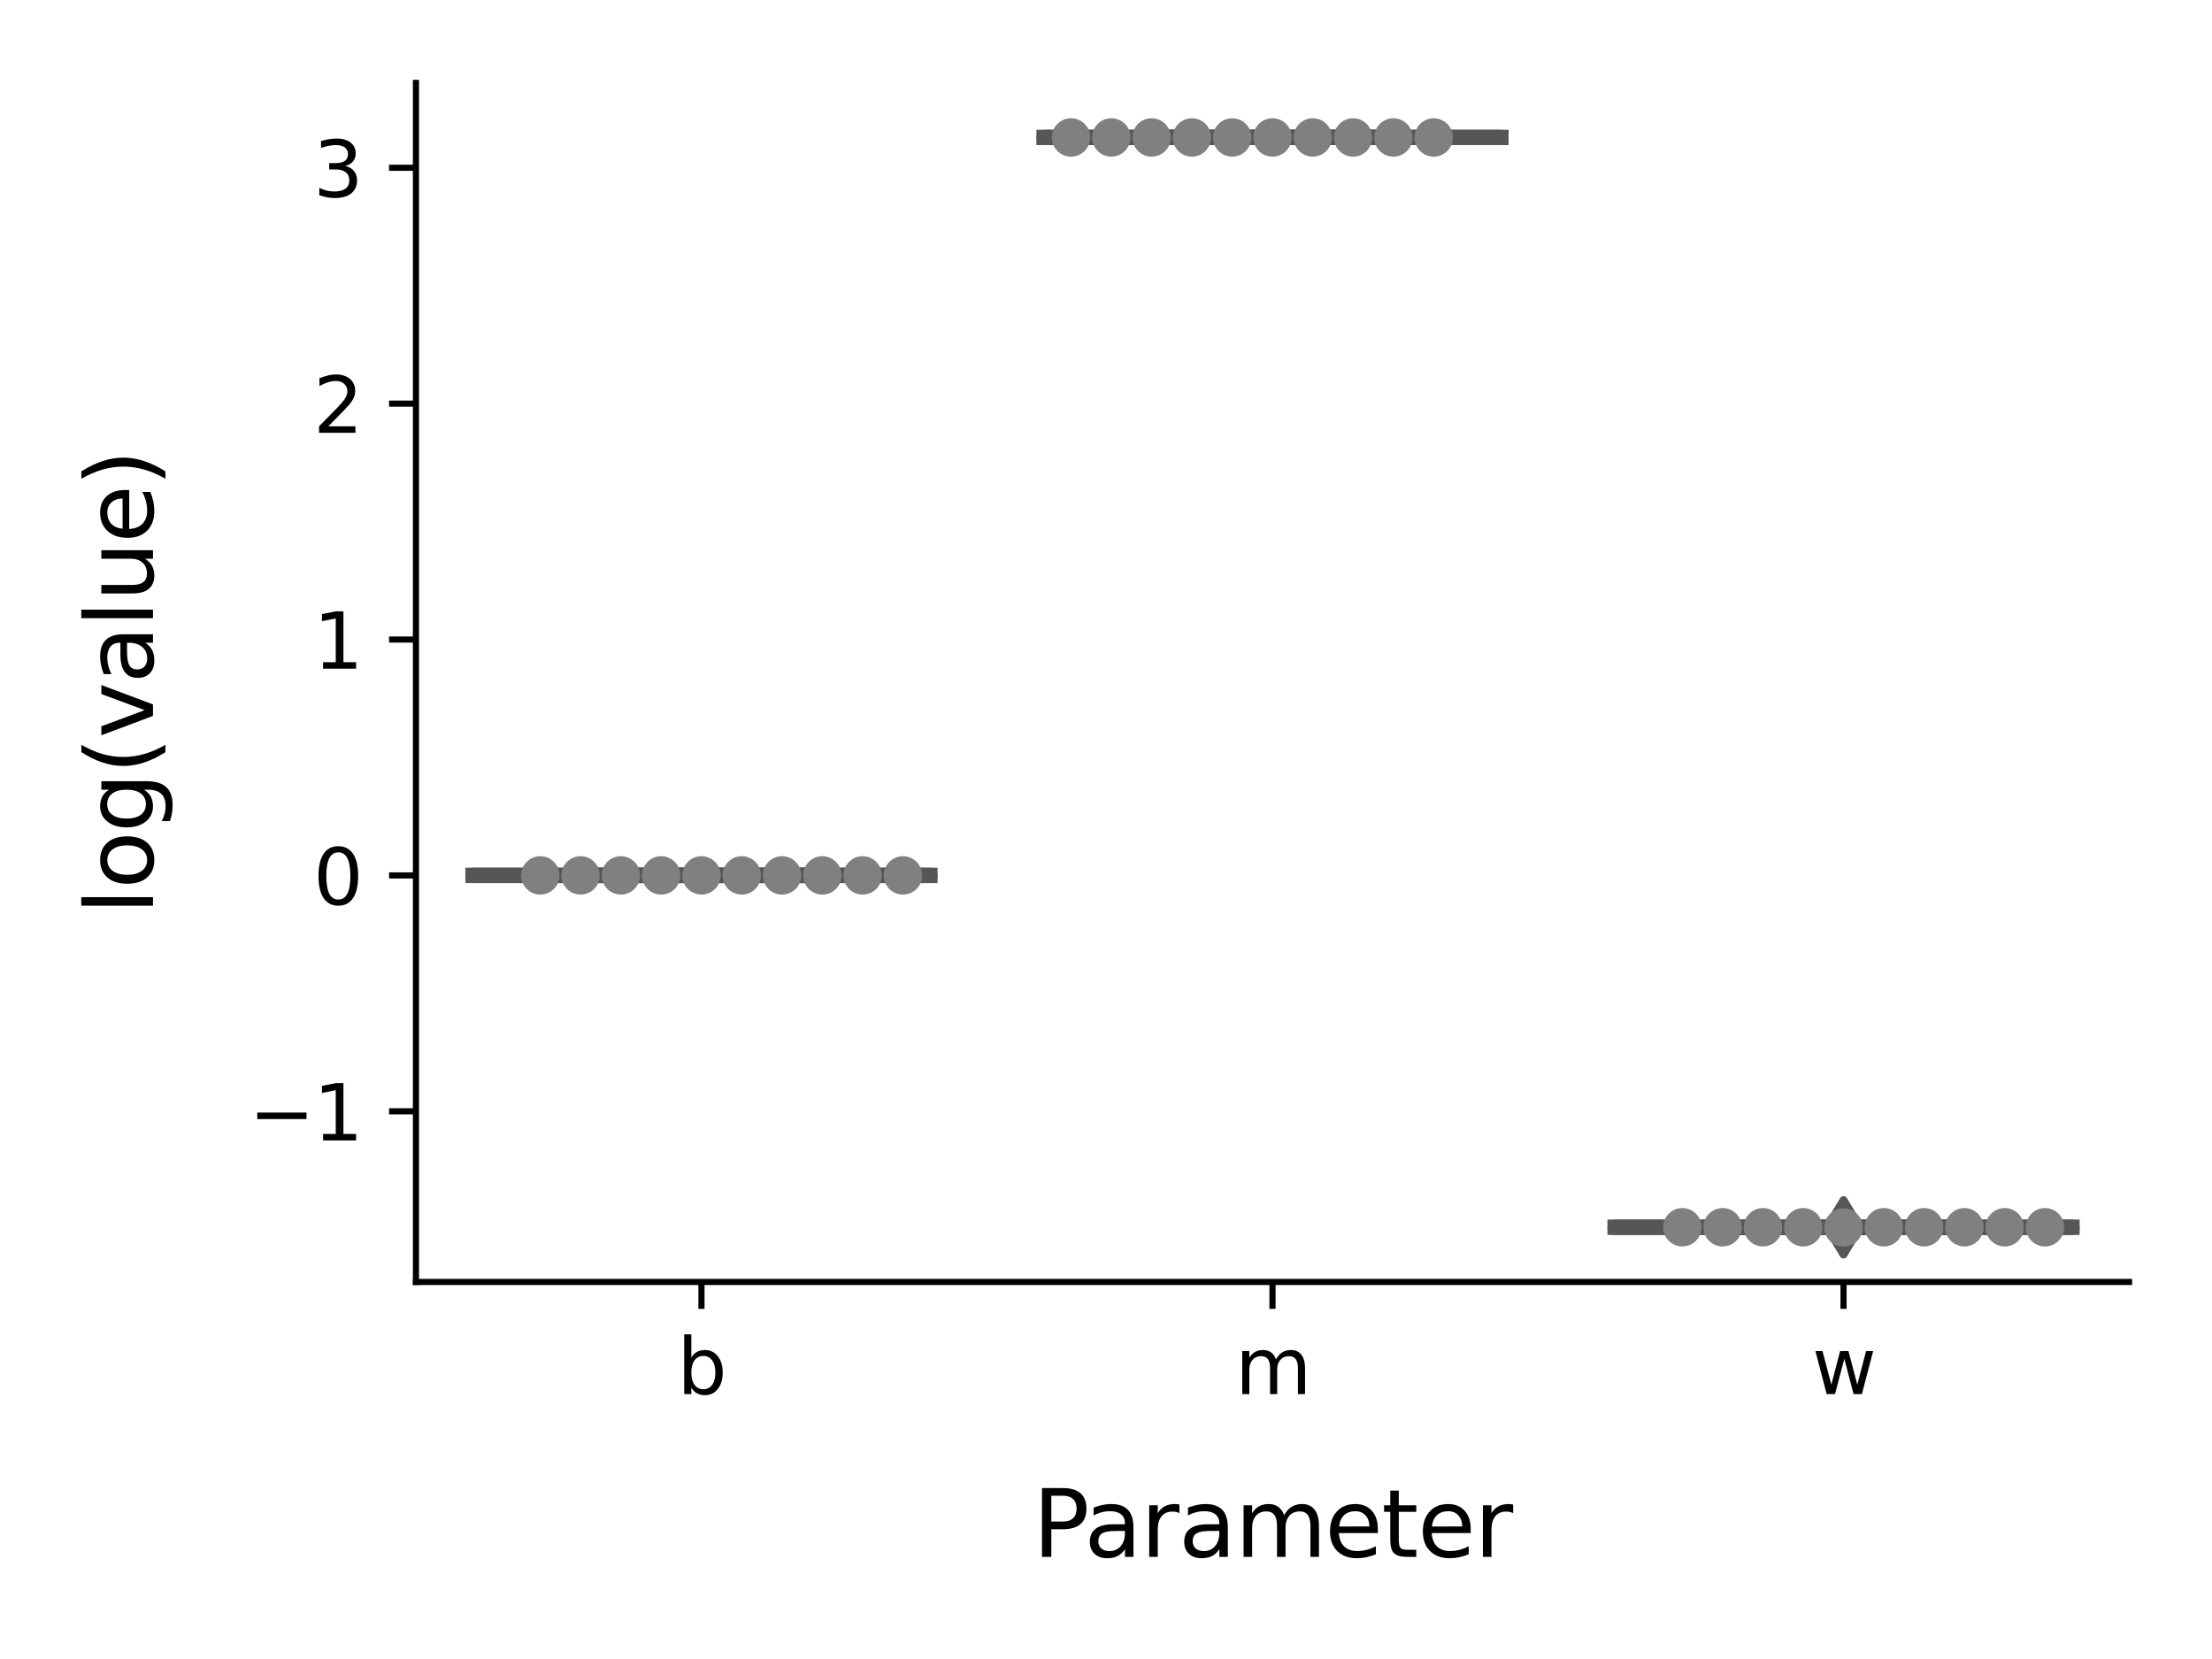 <?xml version="1.0" encoding="utf-8" standalone="no"?>
<!DOCTYPE svg PUBLIC "-//W3C//DTD SVG 1.1//EN"
  "http://www.w3.org/Graphics/SVG/1.1/DTD/svg11.dtd">
<svg xmlns:xlink="http://www.w3.org/1999/xlink" width="288pt" height="216pt" viewBox="0 0 288 216" xmlns="http://www.w3.org/2000/svg" version="1.1">
 <defs>
  <style type="text/css">*{stroke-linejoin: round; stroke-linecap: butt}</style>
 </defs>
 <g id="figure_1">
  <g id="patch_1">
   <path d="M 0 216 
L 288 216 
L 288 0 
L 0 0 
z
" style="fill: #ffffff"/>
  </g>
  <g id="axes_1">
   <g id="patch_2">
    <path d="M 54.156 166.908 
L 277.2 166.908 
L 277.2 10.8 
L 54.156 10.8 
z
" style="fill: #ffffff"/>
   </g>
   <g id="patch_3">
    <path d="M 61.591 113.976 
L 121.069 113.976 
L 121.069 113.976 
L 61.591 113.976 
L 61.591 113.976 
z
" clip-path="url(#p852130803a)" style="fill: #3a90e3; stroke: #565656; stroke-width: 2; stroke-linejoin: miter"/>
   </g>
   <g id="patch_4">
    <path d="M 135.939 17.896 
L 195.417 17.896 
L 195.417 17.896 
L 135.939 17.896 
L 135.939 17.896 
z
" clip-path="url(#p852130803a)" style="fill: #3a90e3; stroke: #565656; stroke-width: 2; stroke-linejoin: miter"/>
   </g>
   <g id="patch_5">
    <path d="M 210.287 159.786 
L 269.765 159.786 
L 269.765 159.786 
L 210.287 159.786 
L 210.287 159.786 
z
" clip-path="url(#p852130803a)" style="fill: #3a90e3; stroke: #565656; stroke-width: 2; stroke-linejoin: miter"/>
   </g>
   <g id="matplotlib.axis_1">
    <g id="xtick_1">
     <g id="line2d_1">
      <defs>
       <path id="mbb38326d8b" d="M 0 0 
L 0 3.5 
" style="stroke: #000000; stroke-width: 0.8"/>
      </defs>
      <g>
       <use xlink:href="#mbb38326d8b" x="91.33" y="166.908" style="stroke: #000000; stroke-width: 0.8"/>
      </g>
     </g>
     <g id="text_1">
      <!-- b -->
      <g transform="translate(88.156 181.507)scale(0.1 -0.1)">
       <defs>
        <path id="DejaVuSans-62" d="M 3116 1747 
Q 3116 2381 2855 2742 
Q 2594 3103 2138 3103 
Q 1681 3103 1420 2742 
Q 1159 2381 1159 1747 
Q 1159 1113 1420 752 
Q 1681 391 2138 391 
Q 2594 391 2855 752 
Q 3116 1113 3116 1747 
z
M 1159 2969 
Q 1341 3281 1617 3432 
Q 1894 3584 2278 3584 
Q 2916 3584 3314 3078 
Q 3713 2572 3713 1747 
Q 3713 922 3314 415 
Q 2916 -91 2278 -91 
Q 1894 -91 1617 61 
Q 1341 213 1159 525 
L 1159 0 
L 581 0 
L 581 4863 
L 1159 4863 
L 1159 2969 
z
" transform="scale(0.016)"/>
       </defs>
       <use xlink:href="#DejaVuSans-62"/>
      </g>
     </g>
    </g>
    <g id="xtick_2">
     <g id="line2d_2">
      <g>
       <use xlink:href="#mbb38326d8b" x="165.678" y="166.908" style="stroke: #000000; stroke-width: 0.8"/>
      </g>
     </g>
     <g id="text_2">
      <!-- m -->
      <g transform="translate(160.808 181.507)scale(0.1 -0.1)">
       <defs>
        <path id="DejaVuSans-6d" d="M 3328 2828 
Q 3544 3216 3844 3400 
Q 4144 3584 4550 3584 
Q 5097 3584 5394 3201 
Q 5691 2819 5691 2113 
L 5691 0 
L 5113 0 
L 5113 2094 
Q 5113 2597 4934 2840 
Q 4756 3084 4391 3084 
Q 3944 3084 3684 2787 
Q 3425 2491 3425 1978 
L 3425 0 
L 2847 0 
L 2847 2094 
Q 2847 2600 2669 2842 
Q 2491 3084 2119 3084 
Q 1678 3084 1418 2786 
Q 1159 2488 1159 1978 
L 1159 0 
L 581 0 
L 581 3500 
L 1159 3500 
L 1159 2956 
Q 1356 3278 1631 3431 
Q 1906 3584 2284 3584 
Q 2666 3584 2933 3390 
Q 3200 3197 3328 2828 
z
" transform="scale(0.016)"/>
       </defs>
       <use xlink:href="#DejaVuSans-6d"/>
      </g>
     </g>
    </g>
    <g id="xtick_3">
     <g id="line2d_3">
      <g>
       <use xlink:href="#mbb38326d8b" x="240.026" y="166.908" style="stroke: #000000; stroke-width: 0.8"/>
      </g>
     </g>
     <g id="text_3">
      <!-- w -->
      <g transform="translate(235.937 181.507)scale(0.1 -0.1)">
       <defs>
        <path id="DejaVuSans-77" d="M 269 3500 
L 844 3500 
L 1563 769 
L 2278 3500 
L 2956 3500 
L 3675 769 
L 4391 3500 
L 4966 3500 
L 4050 0 
L 3372 0 
L 2619 2869 
L 1863 0 
L 1184 0 
L 269 3500 
z
" transform="scale(0.016)"/>
       </defs>
       <use xlink:href="#DejaVuSans-77"/>
      </g>
     </g>
    </g>
    <g id="text_4">
     <!-- Parameter -->
     <g transform="translate(134.463 202.704)scale(0.12 -0.12)">
      <defs>
       <path id="DejaVuSans-50" d="M 1259 4147 
L 1259 2394 
L 2053 2394 
Q 2494 2394 2734 2622 
Q 2975 2850 2975 3272 
Q 2975 3691 2734 3919 
Q 2494 4147 2053 4147 
L 1259 4147 
z
M 628 4666 
L 2053 4666 
Q 2838 4666 3239 4311 
Q 3641 3956 3641 3272 
Q 3641 2581 3239 2228 
Q 2838 1875 2053 1875 
L 1259 1875 
L 1259 0 
L 628 0 
L 628 4666 
z
" transform="scale(0.016)"/>
       <path id="DejaVuSans-61" d="M 2194 1759 
Q 1497 1759 1228 1600 
Q 959 1441 959 1056 
Q 959 750 1161 570 
Q 1363 391 1709 391 
Q 2188 391 2477 730 
Q 2766 1069 2766 1631 
L 2766 1759 
L 2194 1759 
z
M 3341 1997 
L 3341 0 
L 2766 0 
L 2766 531 
Q 2569 213 2275 61 
Q 1981 -91 1556 -91 
Q 1019 -91 701 211 
Q 384 513 384 1019 
Q 384 1609 779 1909 
Q 1175 2209 1959 2209 
L 2766 2209 
L 2766 2266 
Q 2766 2663 2505 2880 
Q 2244 3097 1772 3097 
Q 1472 3097 1187 3025 
Q 903 2953 641 2809 
L 641 3341 
Q 956 3463 1253 3523 
Q 1550 3584 1831 3584 
Q 2591 3584 2966 3190 
Q 3341 2797 3341 1997 
z
" transform="scale(0.016)"/>
       <path id="DejaVuSans-72" d="M 2631 2963 
Q 2534 3019 2420 3045 
Q 2306 3072 2169 3072 
Q 1681 3072 1420 2755 
Q 1159 2438 1159 1844 
L 1159 0 
L 581 0 
L 581 3500 
L 1159 3500 
L 1159 2956 
Q 1341 3275 1631 3429 
Q 1922 3584 2338 3584 
Q 2397 3584 2469 3576 
Q 2541 3569 2628 3553 
L 2631 2963 
z
" transform="scale(0.016)"/>
       <path id="DejaVuSans-65" d="M 3597 1894 
L 3597 1613 
L 953 1613 
Q 991 1019 1311 708 
Q 1631 397 2203 397 
Q 2534 397 2845 478 
Q 3156 559 3463 722 
L 3463 178 
Q 3153 47 2828 -22 
Q 2503 -91 2169 -91 
Q 1331 -91 842 396 
Q 353 884 353 1716 
Q 353 2575 817 3079 
Q 1281 3584 2069 3584 
Q 2775 3584 3186 3129 
Q 3597 2675 3597 1894 
z
M 3022 2063 
Q 3016 2534 2758 2815 
Q 2500 3097 2075 3097 
Q 1594 3097 1305 2825 
Q 1016 2553 972 2059 
L 3022 2063 
z
" transform="scale(0.016)"/>
       <path id="DejaVuSans-74" d="M 1172 4494 
L 1172 3500 
L 2356 3500 
L 2356 3053 
L 1172 3053 
L 1172 1153 
Q 1172 725 1289 603 
Q 1406 481 1766 481 
L 2356 481 
L 2356 0 
L 1766 0 
Q 1100 0 847 248 
Q 594 497 594 1153 
L 594 3053 
L 172 3053 
L 172 3500 
L 594 3500 
L 594 4494 
L 1172 4494 
z
" transform="scale(0.016)"/>
      </defs>
      <use xlink:href="#DejaVuSans-50"/>
      <use xlink:href="#DejaVuSans-61" x="55.803"/>
      <use xlink:href="#DejaVuSans-72" x="117.082"/>
      <use xlink:href="#DejaVuSans-61" x="158.195"/>
      <use xlink:href="#DejaVuSans-6d" x="219.475"/>
      <use xlink:href="#DejaVuSans-65" x="316.887"/>
      <use xlink:href="#DejaVuSans-74" x="378.41"/>
      <use xlink:href="#DejaVuSans-65" x="417.619"/>
      <use xlink:href="#DejaVuSans-72" x="479.143"/>
     </g>
    </g>
   </g>
   <g id="matplotlib.axis_2">
    <g id="ytick_1">
     <g id="line2d_4">
      <defs>
       <path id="me6b6efa51b" d="M 0 0 
L -3.5 0 
" style="stroke: #000000; stroke-width: 0.8"/>
      </defs>
      <g>
       <use xlink:href="#me6b6efa51b" x="54.156" y="144.688" style="stroke: #000000; stroke-width: 0.8"/>
      </g>
     </g>
     <g id="text_5">
      <!-- −1 -->
      <g transform="translate(32.414 148.488)scale(0.1 -0.1)">
       <defs>
        <path id="DejaVuSans-2212" d="M 678 2272 
L 4684 2272 
L 4684 1741 
L 678 1741 
L 678 2272 
z
" transform="scale(0.016)"/>
        <path id="DejaVuSans-31" d="M 794 531 
L 1825 531 
L 1825 4091 
L 703 3866 
L 703 4441 
L 1819 4666 
L 2450 4666 
L 2450 531 
L 3481 531 
L 3481 0 
L 794 0 
L 794 531 
z
" transform="scale(0.016)"/>
       </defs>
       <use xlink:href="#DejaVuSans-2212"/>
       <use xlink:href="#DejaVuSans-31" x="83.789"/>
      </g>
     </g>
    </g>
    <g id="ytick_2">
     <g id="line2d_5">
      <g>
       <use xlink:href="#me6b6efa51b" x="54.156" y="113.976" style="stroke: #000000; stroke-width: 0.8"/>
      </g>
     </g>
     <g id="text_6">
      <!-- 0 -->
      <g transform="translate(40.793 117.775)scale(0.1 -0.1)">
       <defs>
        <path id="DejaVuSans-30" d="M 2034 4250 
Q 1547 4250 1301 3770 
Q 1056 3291 1056 2328 
Q 1056 1369 1301 889 
Q 1547 409 2034 409 
Q 2525 409 2770 889 
Q 3016 1369 3016 2328 
Q 3016 3291 2770 3770 
Q 2525 4250 2034 4250 
z
M 2034 4750 
Q 2819 4750 3233 4129 
Q 3647 3509 3647 2328 
Q 3647 1150 3233 529 
Q 2819 -91 2034 -91 
Q 1250 -91 836 529 
Q 422 1150 422 2328 
Q 422 3509 836 4129 
Q 1250 4750 2034 4750 
z
" transform="scale(0.016)"/>
       </defs>
       <use xlink:href="#DejaVuSans-30"/>
      </g>
     </g>
    </g>
    <g id="ytick_3">
     <g id="line2d_6">
      <g>
       <use xlink:href="#me6b6efa51b" x="54.156" y="83.264" style="stroke: #000000; stroke-width: 0.8"/>
      </g>
     </g>
     <g id="text_7">
      <!-- 1 -->
      <g transform="translate(40.793 87.063)scale(0.1 -0.1)">
       <use xlink:href="#DejaVuSans-31"/>
      </g>
     </g>
    </g>
    <g id="ytick_4">
     <g id="line2d_7">
      <g>
       <use xlink:href="#me6b6efa51b" x="54.156" y="52.552" style="stroke: #000000; stroke-width: 0.8"/>
      </g>
     </g>
     <g id="text_8">
      <!-- 2 -->
      <g transform="translate(40.793 56.351)scale(0.1 -0.1)">
       <defs>
        <path id="DejaVuSans-32" d="M 1228 531 
L 3431 531 
L 3431 0 
L 469 0 
L 469 531 
Q 828 903 1448 1529 
Q 2069 2156 2228 2338 
Q 2531 2678 2651 2914 
Q 2772 3150 2772 3378 
Q 2772 3750 2511 3984 
Q 2250 4219 1831 4219 
Q 1534 4219 1204 4116 
Q 875 4013 500 3803 
L 500 4441 
Q 881 4594 1212 4672 
Q 1544 4750 1819 4750 
Q 2544 4750 2975 4387 
Q 3406 4025 3406 3419 
Q 3406 3131 3298 2873 
Q 3191 2616 2906 2266 
Q 2828 2175 2409 1742 
Q 1991 1309 1228 531 
z
" transform="scale(0.016)"/>
       </defs>
       <use xlink:href="#DejaVuSans-32"/>
      </g>
     </g>
    </g>
    <g id="ytick_5">
     <g id="line2d_8">
      <g>
       <use xlink:href="#me6b6efa51b" x="54.156" y="21.839" style="stroke: #000000; stroke-width: 0.8"/>
      </g>
     </g>
     <g id="text_9">
      <!-- 3 -->
      <g transform="translate(40.793 25.638)scale(0.1 -0.1)">
       <defs>
        <path id="DejaVuSans-33" d="M 2597 2516 
Q 3050 2419 3304 2112 
Q 3559 1806 3559 1356 
Q 3559 666 3084 287 
Q 2609 -91 1734 -91 
Q 1441 -91 1130 -33 
Q 819 25 488 141 
L 488 750 
Q 750 597 1062 519 
Q 1375 441 1716 441 
Q 2309 441 2620 675 
Q 2931 909 2931 1356 
Q 2931 1769 2642 2001 
Q 2353 2234 1838 2234 
L 1294 2234 
L 1294 2753 
L 1863 2753 
Q 2328 2753 2575 2939 
Q 2822 3125 2822 3475 
Q 2822 3834 2567 4026 
Q 2313 4219 1838 4219 
Q 1578 4219 1281 4162 
Q 984 4106 628 3988 
L 628 4550 
Q 988 4650 1302 4700 
Q 1616 4750 1894 4750 
Q 2613 4750 3031 4423 
Q 3450 4097 3450 3541 
Q 3450 3153 3228 2886 
Q 3006 2619 2597 2516 
z
" transform="scale(0.016)"/>
       </defs>
       <use xlink:href="#DejaVuSans-33"/>
      </g>
     </g>
    </g>
    <g id="text_10">
     <!-- log(value) -->
     <g transform="translate(19.918 119.073)rotate(-90)scale(0.12 -0.12)">
      <defs>
       <path id="DejaVuSans-6c" d="M 603 4863 
L 1178 4863 
L 1178 0 
L 603 0 
L 603 4863 
z
" transform="scale(0.016)"/>
       <path id="DejaVuSans-6f" d="M 1959 3097 
Q 1497 3097 1228 2736 
Q 959 2375 959 1747 
Q 959 1119 1226 758 
Q 1494 397 1959 397 
Q 2419 397 2687 759 
Q 2956 1122 2956 1747 
Q 2956 2369 2687 2733 
Q 2419 3097 1959 3097 
z
M 1959 3584 
Q 2709 3584 3137 3096 
Q 3566 2609 3566 1747 
Q 3566 888 3137 398 
Q 2709 -91 1959 -91 
Q 1206 -91 779 398 
Q 353 888 353 1747 
Q 353 2609 779 3096 
Q 1206 3584 1959 3584 
z
" transform="scale(0.016)"/>
       <path id="DejaVuSans-67" d="M 2906 1791 
Q 2906 2416 2648 2759 
Q 2391 3103 1925 3103 
Q 1463 3103 1205 2759 
Q 947 2416 947 1791 
Q 947 1169 1205 825 
Q 1463 481 1925 481 
Q 2391 481 2648 825 
Q 2906 1169 2906 1791 
z
M 3481 434 
Q 3481 -459 3084 -895 
Q 2688 -1331 1869 -1331 
Q 1566 -1331 1297 -1286 
Q 1028 -1241 775 -1147 
L 775 -588 
Q 1028 -725 1275 -790 
Q 1522 -856 1778 -856 
Q 2344 -856 2625 -561 
Q 2906 -266 2906 331 
L 2906 616 
Q 2728 306 2450 153 
Q 2172 0 1784 0 
Q 1141 0 747 490 
Q 353 981 353 1791 
Q 353 2603 747 3093 
Q 1141 3584 1784 3584 
Q 2172 3584 2450 3431 
Q 2728 3278 2906 2969 
L 2906 3500 
L 3481 3500 
L 3481 434 
z
" transform="scale(0.016)"/>
       <path id="DejaVuSans-28" d="M 1984 4856 
Q 1566 4138 1362 3434 
Q 1159 2731 1159 2009 
Q 1159 1288 1364 580 
Q 1569 -128 1984 -844 
L 1484 -844 
Q 1016 -109 783 600 
Q 550 1309 550 2009 
Q 550 2706 781 3412 
Q 1013 4119 1484 4856 
L 1984 4856 
z
" transform="scale(0.016)"/>
       <path id="DejaVuSans-76" d="M 191 3500 
L 800 3500 
L 1894 563 
L 2988 3500 
L 3597 3500 
L 2284 0 
L 1503 0 
L 191 3500 
z
" transform="scale(0.016)"/>
       <path id="DejaVuSans-75" d="M 544 1381 
L 544 3500 
L 1119 3500 
L 1119 1403 
Q 1119 906 1312 657 
Q 1506 409 1894 409 
Q 2359 409 2629 706 
Q 2900 1003 2900 1516 
L 2900 3500 
L 3475 3500 
L 3475 0 
L 2900 0 
L 2900 538 
Q 2691 219 2414 64 
Q 2138 -91 1772 -91 
Q 1169 -91 856 284 
Q 544 659 544 1381 
z
M 1991 3584 
L 1991 3584 
z
" transform="scale(0.016)"/>
       <path id="DejaVuSans-29" d="M 513 4856 
L 1013 4856 
Q 1481 4119 1714 3412 
Q 1947 2706 1947 2009 
Q 1947 1309 1714 600 
Q 1481 -109 1013 -844 
L 513 -844 
Q 928 -128 1133 580 
Q 1338 1288 1338 2009 
Q 1338 2731 1133 3434 
Q 928 4138 513 4856 
z
" transform="scale(0.016)"/>
      </defs>
      <use xlink:href="#DejaVuSans-6c"/>
      <use xlink:href="#DejaVuSans-6f" x="27.783"/>
      <use xlink:href="#DejaVuSans-67" x="88.965"/>
      <use xlink:href="#DejaVuSans-28" x="152.441"/>
      <use xlink:href="#DejaVuSans-76" x="191.455"/>
      <use xlink:href="#DejaVuSans-61" x="250.635"/>
      <use xlink:href="#DejaVuSans-6c" x="311.914"/>
      <use xlink:href="#DejaVuSans-75" x="339.697"/>
      <use xlink:href="#DejaVuSans-65" x="403.076"/>
      <use xlink:href="#DejaVuSans-29" x="464.6"/>
     </g>
    </g>
   </g>
   <g id="line2d_9">
    <path d="M 91.33 113.976 
L 91.33 113.976 
" clip-path="url(#p852130803a)" style="fill: none; stroke: #565656; stroke-width: 2; stroke-linecap: square"/>
   </g>
   <g id="line2d_10">
    <path d="M 91.33 113.976 
L 91.33 113.976 
" clip-path="url(#p852130803a)" style="fill: none; stroke: #565656; stroke-width: 2; stroke-linecap: square"/>
   </g>
   <g id="line2d_11">
    <path d="M 76.46 113.976 
L 106.2 113.976 
" clip-path="url(#p852130803a)" style="fill: none; stroke: #565656; stroke-width: 2; stroke-linecap: square"/>
   </g>
   <g id="line2d_12">
    <path d="M 76.46 113.976 
L 106.2 113.976 
" clip-path="url(#p852130803a)" style="fill: none; stroke: #565656; stroke-width: 2; stroke-linecap: square"/>
   </g>
   <g id="line2d_13"/>
   <g id="line2d_14">
    <path d="M 165.678 17.896 
L 165.678 17.896 
" clip-path="url(#p852130803a)" style="fill: none; stroke: #565656; stroke-width: 2; stroke-linecap: square"/>
   </g>
   <g id="line2d_15">
    <path d="M 165.678 17.896 
L 165.678 17.896 
" clip-path="url(#p852130803a)" style="fill: none; stroke: #565656; stroke-width: 2; stroke-linecap: square"/>
   </g>
   <g id="line2d_16">
    <path d="M 150.808 17.896 
L 180.548 17.896 
" clip-path="url(#p852130803a)" style="fill: none; stroke: #565656; stroke-width: 2; stroke-linecap: square"/>
   </g>
   <g id="line2d_17">
    <path d="M 150.808 17.896 
L 180.548 17.896 
" clip-path="url(#p852130803a)" style="fill: none; stroke: #565656; stroke-width: 2; stroke-linecap: square"/>
   </g>
   <g id="line2d_18"/>
   <g id="line2d_19">
    <path d="M 240.026 159.786 
L 240.026 159.786 
" clip-path="url(#p852130803a)" style="fill: none; stroke: #565656; stroke-width: 2; stroke-linecap: square"/>
   </g>
   <g id="line2d_20">
    <path d="M 240.026 159.786 
L 240.026 159.786 
" clip-path="url(#p852130803a)" style="fill: none; stroke: #565656; stroke-width: 2; stroke-linecap: square"/>
   </g>
   <g id="line2d_21">
    <path d="M 225.156 159.786 
L 254.896 159.786 
" clip-path="url(#p852130803a)" style="fill: none; stroke: #565656; stroke-width: 2; stroke-linecap: square"/>
   </g>
   <g id="line2d_22">
    <path d="M 225.156 159.786 
L 254.896 159.786 
" clip-path="url(#p852130803a)" style="fill: none; stroke: #565656; stroke-width: 2; stroke-linecap: square"/>
   </g>
   <g id="line2d_23">
    <defs>
     <path id="maa42251437" d="M -0 3.536 
L 2.121 0 
L -0 -3.536 
L -2.121 -0 
z
" style="stroke: #565656; stroke-linejoin: miter"/>
    </defs>
    <g clip-path="url(#p852130803a)">
     <use xlink:href="#maa42251437" x="240.026" y="159.812" style="fill: #565656; stroke: #565656; stroke-linejoin: miter"/>
     <use xlink:href="#maa42251437" x="240.026" y="159.786" style="fill: #565656; stroke: #565656; stroke-linejoin: miter"/>
    </g>
   </g>
   <g id="line2d_24">
    <path d="M 61.591 113.976 
L 121.069 113.976 
" clip-path="url(#p852130803a)" style="fill: none; stroke: #565656; stroke-width: 2; stroke-linecap: square"/>
   </g>
   <g id="line2d_25">
    <path d="M 135.939 17.896 
L 195.417 17.896 
" clip-path="url(#p852130803a)" style="fill: none; stroke: #565656; stroke-width: 2; stroke-linecap: square"/>
   </g>
   <g id="line2d_26">
    <path d="M 210.287 159.786 
L 269.765 159.786 
" clip-path="url(#p852130803a)" style="fill: none; stroke: #565656; stroke-width: 2; stroke-linecap: square"/>
   </g>
   <g id="patch_6">
    <path d="M 54.156 166.908 
L 54.156 10.8 
" style="fill: none; stroke: #000000; stroke-width: 0.8; stroke-linejoin: miter; stroke-linecap: square"/>
   </g>
   <g id="patch_7">
    <path d="M 54.156 166.908 
L 277.2 166.908 
" style="fill: none; stroke: #000000; stroke-width: 0.8; stroke-linejoin: miter; stroke-linecap: square"/>
   </g>
   <g id="PathCollection_1">
    <defs>
     <path id="C0_0_1cec365986" d="M 0 2.5 
C 0.663 2.5 1.299 2.237 1.768 1.768 
C 2.237 1.299 2.5 0.663 2.5 -0 
C 2.5 -0.663 2.237 -1.299 1.768 -1.768 
C 1.299 -2.237 0.663 -2.5 0 -2.5 
C -0.663 -2.5 -1.299 -2.237 -1.768 -1.768 
C -2.237 -1.299 -2.5 -0.663 -2.5 0 
C -2.5 0.663 -2.237 1.299 -1.768 1.768 
C -1.299 2.237 -0.663 2.5 0 2.5 
z
"/>
    </defs>
    <g clip-path="url(#p852130803a)">
     <use xlink:href="#C0_0_1cec365986" x="91.33" y="113.976" style="fill: #808080"/>
    </g>
    <g clip-path="url(#p852130803a)">
     <use xlink:href="#C0_0_1cec365986" x="86.084" y="113.976" style="fill: #808080"/>
    </g>
    <g clip-path="url(#p852130803a)">
     <use xlink:href="#C0_0_1cec365986" x="96.576" y="113.976" style="fill: #808080"/>
    </g>
    <g clip-path="url(#p852130803a)">
     <use xlink:href="#C0_0_1cec365986" x="80.837" y="113.976" style="fill: #808080"/>
    </g>
    <g clip-path="url(#p852130803a)">
     <use xlink:href="#C0_0_1cec365986" x="101.823" y="113.976" style="fill: #808080"/>
    </g>
    <g clip-path="url(#p852130803a)">
     <use xlink:href="#C0_0_1cec365986" x="75.591" y="113.976" style="fill: #808080"/>
    </g>
    <g clip-path="url(#p852130803a)">
     <use xlink:href="#C0_0_1cec365986" x="107.069" y="113.976" style="fill: #808080"/>
    </g>
    <g clip-path="url(#p852130803a)">
     <use xlink:href="#C0_0_1cec365986" x="70.345" y="113.976" style="fill: #808080"/>
    </g>
    <g clip-path="url(#p852130803a)">
     <use xlink:href="#C0_0_1cec365986" x="112.315" y="113.976" style="fill: #808080"/>
    </g>
    <g clip-path="url(#p852130803a)">
     <use xlink:href="#C0_0_1cec365986" x="117.562" y="113.976" style="fill: #808080"/>
    </g>
   </g>
   <g id="PathCollection_2">
    <defs>
     <path id="C1_0_7d125758fd" d="M 0 2.5 
C 0.663 2.5 1.299 2.237 1.768 1.768 
C 2.237 1.299 2.5 0.663 2.5 -0 
C 2.5 -0.663 2.237 -1.299 1.768 -1.768 
C 1.299 -2.237 0.663 -2.5 0 -2.5 
C -0.663 -2.5 -1.299 -2.237 -1.768 -1.768 
C -2.237 -1.299 -2.5 -0.663 -2.5 0 
C -2.5 0.663 -2.237 1.299 -1.768 1.768 
C -1.299 2.237 -0.663 2.5 0 2.5 
z
"/>
    </defs>
    <g clip-path="url(#p852130803a)">
     <use xlink:href="#C1_0_7d125758fd" x="165.678" y="17.896" style="fill: #808080"/>
    </g>
    <g clip-path="url(#p852130803a)">
     <use xlink:href="#C1_0_7d125758fd" x="160.432" y="17.896" style="fill: #808080"/>
    </g>
    <g clip-path="url(#p852130803a)">
     <use xlink:href="#C1_0_7d125758fd" x="170.924" y="17.896" style="fill: #808080"/>
    </g>
    <g clip-path="url(#p852130803a)">
     <use xlink:href="#C1_0_7d125758fd" x="155.185" y="17.896" style="fill: #808080"/>
    </g>
    <g clip-path="url(#p852130803a)">
     <use xlink:href="#C1_0_7d125758fd" x="176.171" y="17.896" style="fill: #808080"/>
    </g>
    <g clip-path="url(#p852130803a)">
     <use xlink:href="#C1_0_7d125758fd" x="149.939" y="17.896" style="fill: #808080"/>
    </g>
    <g clip-path="url(#p852130803a)">
     <use xlink:href="#C1_0_7d125758fd" x="181.417" y="17.896" style="fill: #808080"/>
    </g>
    <g clip-path="url(#p852130803a)">
     <use xlink:href="#C1_0_7d125758fd" x="144.693" y="17.896" style="fill: #808080"/>
    </g>
    <g clip-path="url(#p852130803a)">
     <use xlink:href="#C1_0_7d125758fd" x="186.663" y="17.896" style="fill: #808080"/>
    </g>
    <g clip-path="url(#p852130803a)">
     <use xlink:href="#C1_0_7d125758fd" x="139.446" y="17.896" style="fill: #808080"/>
    </g>
   </g>
   <g id="PathCollection_3">
    <defs>
     <path id="C2_0_91cf258af2" d="M 0 2.5 
C 0.663 2.5 1.299 2.237 1.768 1.768 
C 2.237 1.299 2.5 0.663 2.5 -0 
C 2.5 -0.663 2.237 -1.299 1.768 -1.768 
C 1.299 -2.237 0.663 -2.5 0 -2.5 
C -0.663 -2.5 -1.299 -2.237 -1.768 -1.768 
C -2.237 -1.299 -2.5 -0.663 -2.5 0 
C -2.5 0.663 -2.237 1.299 -1.768 1.768 
C -1.299 2.237 -0.663 2.5 0 2.5 
z
"/>
    </defs>
    <g clip-path="url(#p852130803a)">
     <use xlink:href="#C2_0_91cf258af2" x="240.026" y="159.812" style="fill: #808080"/>
    </g>
    <g clip-path="url(#p852130803a)">
     <use xlink:href="#C2_0_91cf258af2" x="234.78" y="159.786" style="fill: #808080"/>
    </g>
    <g clip-path="url(#p852130803a)">
     <use xlink:href="#C2_0_91cf258af2" x="245.272" y="159.786" style="fill: #808080"/>
    </g>
    <g clip-path="url(#p852130803a)">
     <use xlink:href="#C2_0_91cf258af2" x="250.519" y="159.786" style="fill: #808080"/>
    </g>
    <g clip-path="url(#p852130803a)">
     <use xlink:href="#C2_0_91cf258af2" x="229.533" y="159.786" style="fill: #808080"/>
    </g>
    <g clip-path="url(#p852130803a)">
     <use xlink:href="#C2_0_91cf258af2" x="255.765" y="159.786" style="fill: #808080"/>
    </g>
    <g clip-path="url(#p852130803a)">
     <use xlink:href="#C2_0_91cf258af2" x="224.287" y="159.786" style="fill: #808080"/>
    </g>
    <g clip-path="url(#p852130803a)">
     <use xlink:href="#C2_0_91cf258af2" x="261.011" y="159.786" style="fill: #808080"/>
    </g>
    <g clip-path="url(#p852130803a)">
     <use xlink:href="#C2_0_91cf258af2" x="219.041" y="159.786" style="fill: #808080"/>
    </g>
    <g clip-path="url(#p852130803a)">
     <use xlink:href="#C2_0_91cf258af2" x="266.258" y="159.786" style="fill: #808080"/>
    </g>
   </g>
  </g>
 </g>
 <defs>
  <clipPath id="p852130803a">
   <rect x="54.156" y="10.8" width="223.044" height="156.108"/>
  </clipPath>
 </defs>
</svg>
